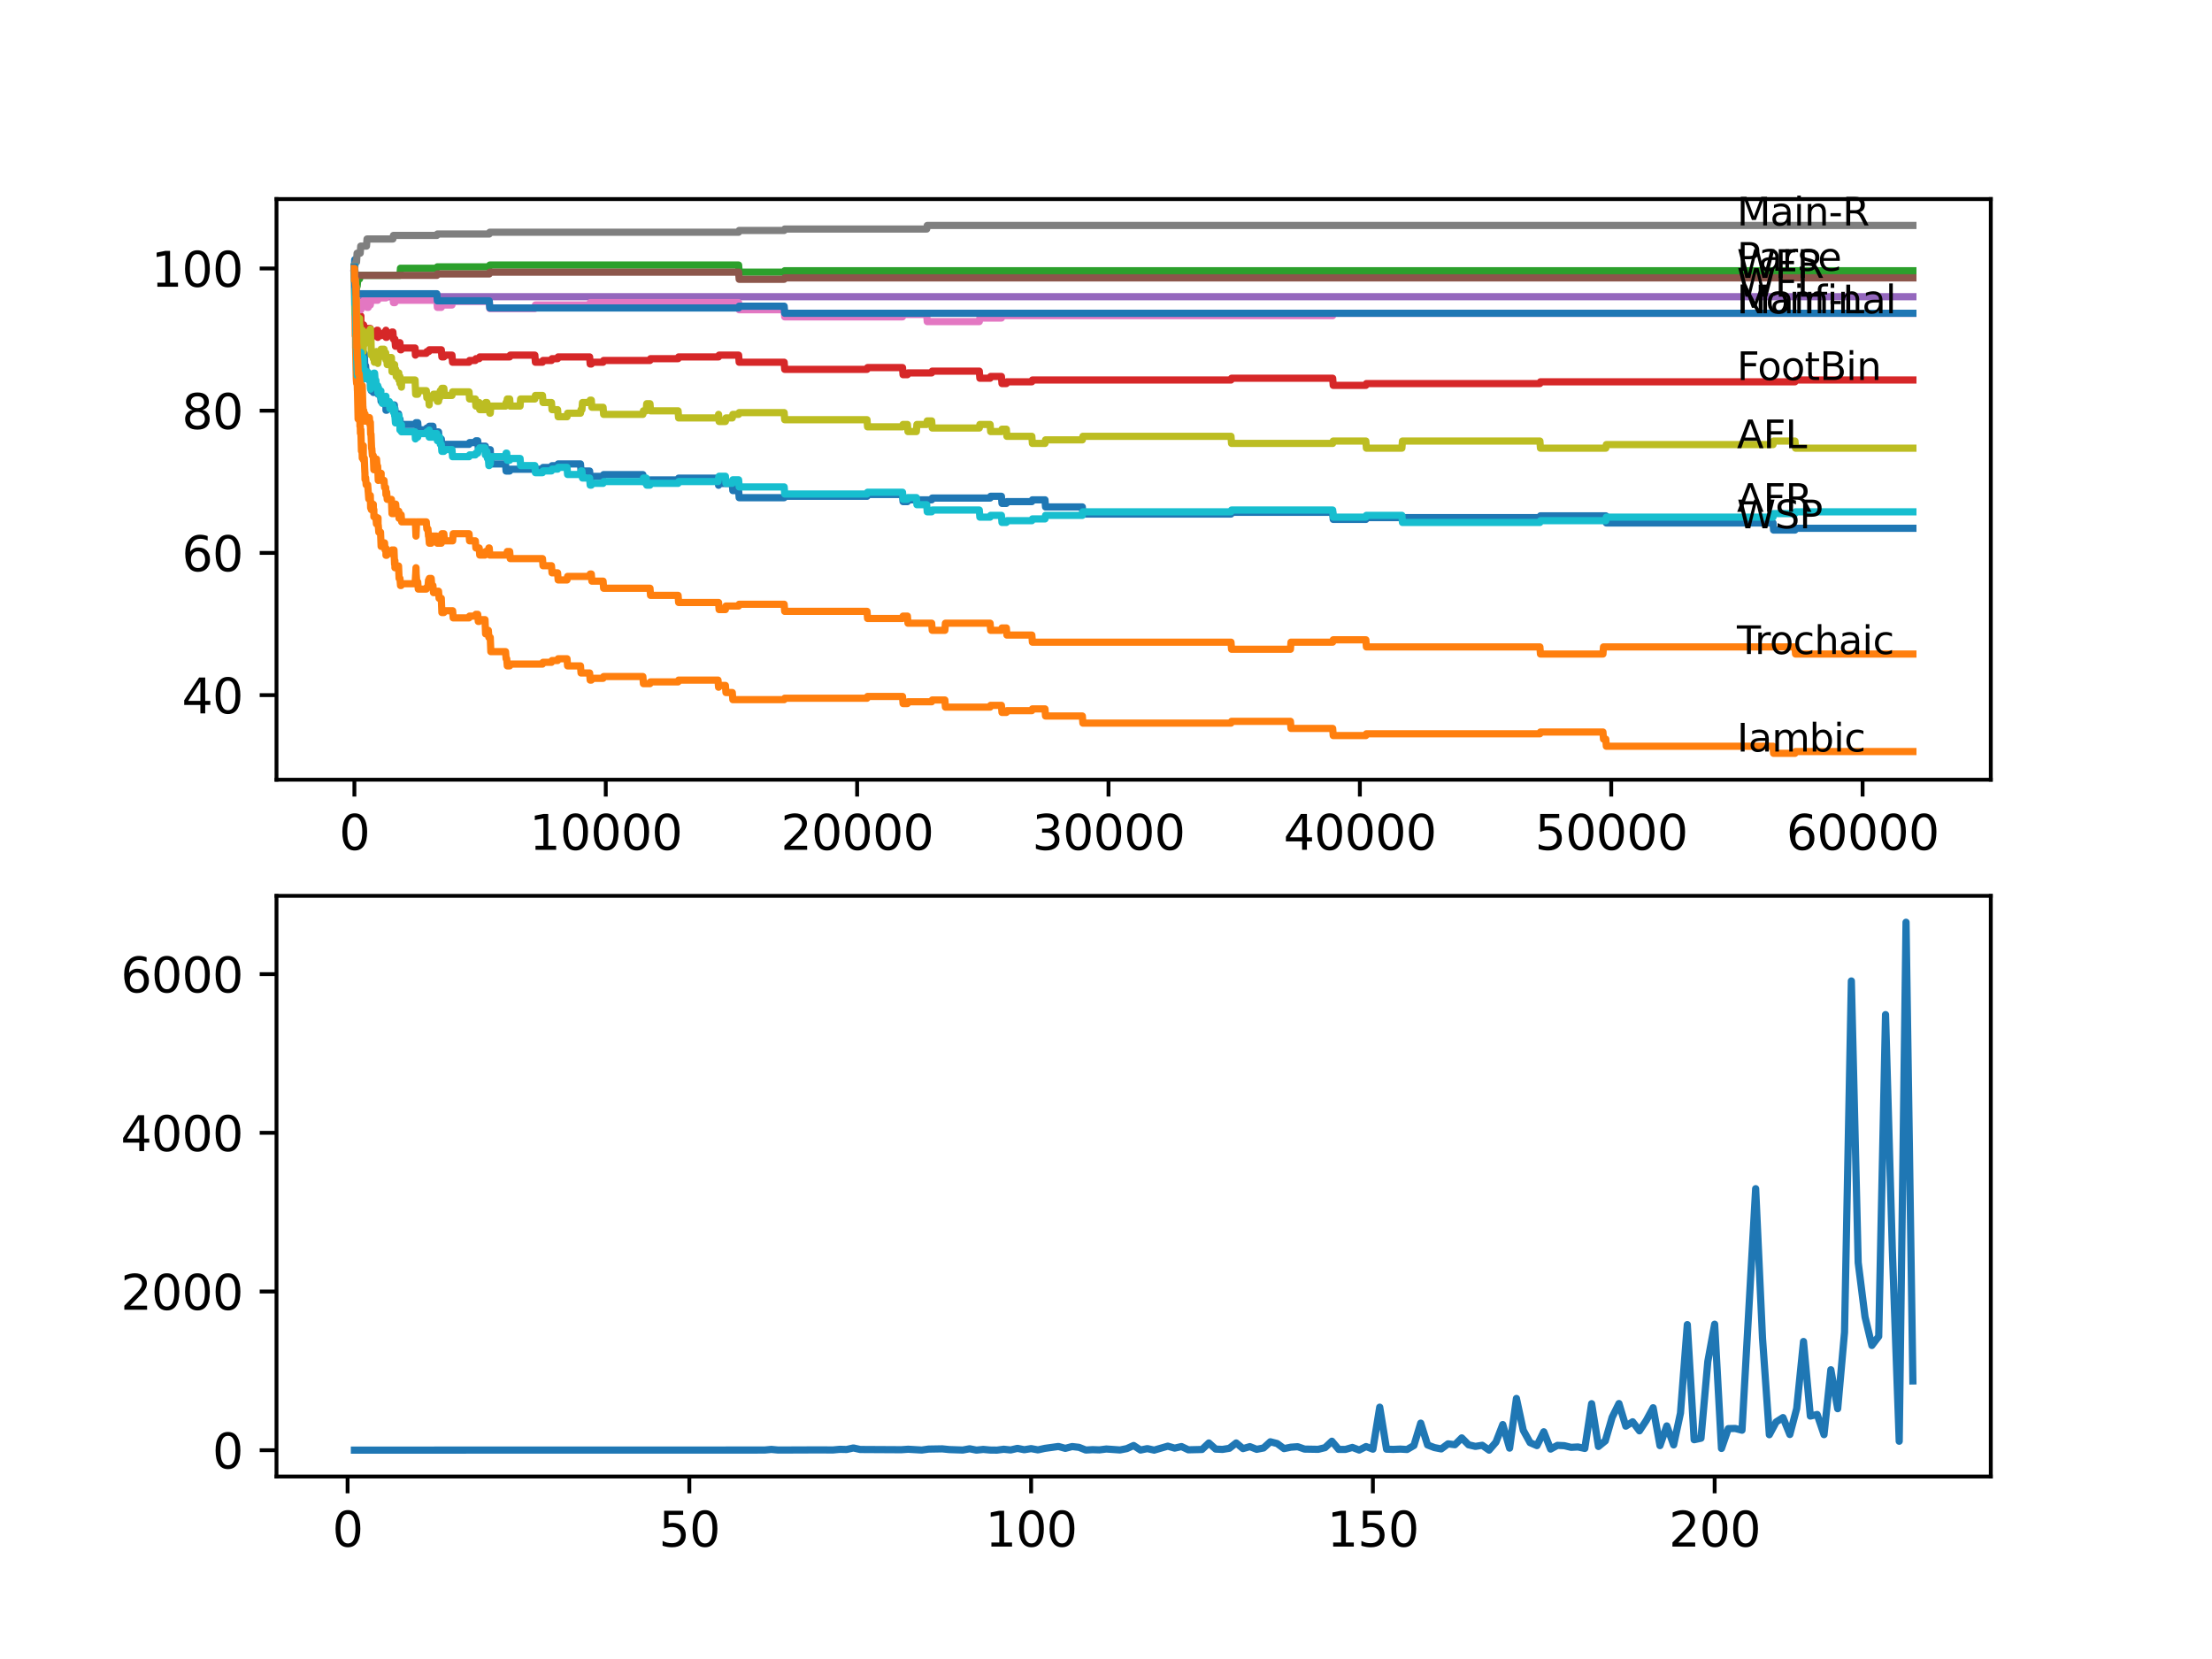 <?xml version="1.0" encoding="utf-8" standalone="no"?>
<!DOCTYPE svg PUBLIC "-//W3C//DTD SVG 1.1//EN"
  "http://www.w3.org/Graphics/SVG/1.1/DTD/svg11.dtd">
<svg xmlns:xlink="http://www.w3.org/1999/xlink" width="460.8pt" height="345.6pt" viewBox="0 0 460.8 345.6" xmlns="http://www.w3.org/2000/svg" version="1.1">
 <defs>
  <style type="text/css">*{stroke-linejoin: round; stroke-linecap: butt}</style>
 </defs>
 <g id="figure_1">
  <g id="patch_1">
   <path d="M 0 345.6 
L 460.8 345.6 
L 460.8 0 
L 0 0 
z
" style="fill: #ffffff"/>
  </g>
  <g id="axes_1">
   <g id="patch_2">
    <path d="M 57.6 162.432 
L 414.72 162.432 
L 414.72 41.472 
L 57.6 41.472 
z
" style="fill: #ffffff"/>
   </g>
   <g id="matplotlib.axis_1">
    <g id="xtick_1">
     <g id="line2d_1">
      <defs>
       <path id="m1ce6a1fd79" d="M 0 0 
L 0 3.5 
" style="stroke: #000000; stroke-width: 0.8"/>
      </defs>
      <g>
       <use xlink:href="#m1ce6a1fd79" x="73.827" y="162.432" style="stroke: #000000; stroke-width: 0.8"/>
      </g>
     </g>
     <g id="text_1">
      <!-- 0 -->
      <g transform="translate(70.646 177.03)scale(0.1 -0.1)">
       <defs>
        <path id="DejaVuSans-30" d="M 2034 4250 
Q 1547 4250 1301 3770 
Q 1056 3291 1056 2328 
Q 1056 1369 1301 889 
Q 1547 409 2034 409 
Q 2525 409 2770 889 
Q 3016 1369 3016 2328 
Q 3016 3291 2770 3770 
Q 2525 4250 2034 4250 
z
M 2034 4750 
Q 2819 4750 3233 4129 
Q 3647 3509 3647 2328 
Q 3647 1150 3233 529 
Q 2819 -91 2034 -91 
Q 1250 -91 836 529 
Q 422 1150 422 2328 
Q 422 3509 836 4129 
Q 1250 4750 2034 4750 
z
" transform="scale(0.016)"/>
       </defs>
       <use xlink:href="#DejaVuSans-30"/>
      </g>
     </g>
    </g>
    <g id="xtick_2">
     <g id="line2d_2">
      <g>
       <use xlink:href="#m1ce6a1fd79" x="126.192" y="162.432" style="stroke: #000000; stroke-width: 0.8"/>
      </g>
     </g>
     <g id="text_2">
      <!-- 10000 -->
      <g transform="translate(110.286 177.03)scale(0.1 -0.1)">
       <defs>
        <path id="DejaVuSans-31" d="M 794 531 
L 1825 531 
L 1825 4091 
L 703 3866 
L 703 4441 
L 1819 4666 
L 2450 4666 
L 2450 531 
L 3481 531 
L 3481 0 
L 794 0 
L 794 531 
z
" transform="scale(0.016)"/>
       </defs>
       <use xlink:href="#DejaVuSans-31"/>
       <use xlink:href="#DejaVuSans-30" x="63.623"/>
       <use xlink:href="#DejaVuSans-30" x="127.246"/>
       <use xlink:href="#DejaVuSans-30" x="190.869"/>
       <use xlink:href="#DejaVuSans-30" x="254.492"/>
      </g>
     </g>
    </g>
    <g id="xtick_3">
     <g id="line2d_3">
      <g>
       <use xlink:href="#m1ce6a1fd79" x="178.556" y="162.432" style="stroke: #000000; stroke-width: 0.8"/>
      </g>
     </g>
     <g id="text_3">
      <!-- 20000 -->
      <g transform="translate(162.65 177.03)scale(0.1 -0.1)">
       <defs>
        <path id="DejaVuSans-32" d="M 1228 531 
L 3431 531 
L 3431 0 
L 469 0 
L 469 531 
Q 828 903 1448 1529 
Q 2069 2156 2228 2338 
Q 2531 2678 2651 2914 
Q 2772 3150 2772 3378 
Q 2772 3750 2511 3984 
Q 2250 4219 1831 4219 
Q 1534 4219 1204 4116 
Q 875 4013 500 3803 
L 500 4441 
Q 881 4594 1212 4672 
Q 1544 4750 1819 4750 
Q 2544 4750 2975 4387 
Q 3406 4025 3406 3419 
Q 3406 3131 3298 2873 
Q 3191 2616 2906 2266 
Q 2828 2175 2409 1742 
Q 1991 1309 1228 531 
z
" transform="scale(0.016)"/>
       </defs>
       <use xlink:href="#DejaVuSans-32"/>
       <use xlink:href="#DejaVuSans-30" x="63.623"/>
       <use xlink:href="#DejaVuSans-30" x="127.246"/>
       <use xlink:href="#DejaVuSans-30" x="190.869"/>
       <use xlink:href="#DejaVuSans-30" x="254.492"/>
      </g>
     </g>
    </g>
    <g id="xtick_4">
     <g id="line2d_4">
      <g>
       <use xlink:href="#m1ce6a1fd79" x="230.921" y="162.432" style="stroke: #000000; stroke-width: 0.8"/>
      </g>
     </g>
     <g id="text_4">
      <!-- 30000 -->
      <g transform="translate(215.015 177.03)scale(0.1 -0.1)">
       <defs>
        <path id="DejaVuSans-33" d="M 2597 2516 
Q 3050 2419 3304 2112 
Q 3559 1806 3559 1356 
Q 3559 666 3084 287 
Q 2609 -91 1734 -91 
Q 1441 -91 1130 -33 
Q 819 25 488 141 
L 488 750 
Q 750 597 1062 519 
Q 1375 441 1716 441 
Q 2309 441 2620 675 
Q 2931 909 2931 1356 
Q 2931 1769 2642 2001 
Q 2353 2234 1838 2234 
L 1294 2234 
L 1294 2753 
L 1863 2753 
Q 2328 2753 2575 2939 
Q 2822 3125 2822 3475 
Q 2822 3834 2567 4026 
Q 2313 4219 1838 4219 
Q 1578 4219 1281 4162 
Q 984 4106 628 3988 
L 628 4550 
Q 988 4650 1302 4700 
Q 1616 4750 1894 4750 
Q 2613 4750 3031 4423 
Q 3450 4097 3450 3541 
Q 3450 3153 3228 2886 
Q 3006 2619 2597 2516 
z
" transform="scale(0.016)"/>
       </defs>
       <use xlink:href="#DejaVuSans-33"/>
       <use xlink:href="#DejaVuSans-30" x="63.623"/>
       <use xlink:href="#DejaVuSans-30" x="127.246"/>
       <use xlink:href="#DejaVuSans-30" x="190.869"/>
       <use xlink:href="#DejaVuSans-30" x="254.492"/>
      </g>
     </g>
    </g>
    <g id="xtick_5">
     <g id="line2d_5">
      <g>
       <use xlink:href="#m1ce6a1fd79" x="283.285" y="162.432" style="stroke: #000000; stroke-width: 0.8"/>
      </g>
     </g>
     <g id="text_5">
      <!-- 40000 -->
      <g transform="translate(267.379 177.03)scale(0.1 -0.1)">
       <defs>
        <path id="DejaVuSans-34" d="M 2419 4116 
L 825 1625 
L 2419 1625 
L 2419 4116 
z
M 2253 4666 
L 3047 4666 
L 3047 1625 
L 3713 1625 
L 3713 1100 
L 3047 1100 
L 3047 0 
L 2419 0 
L 2419 1100 
L 313 1100 
L 313 1709 
L 2253 4666 
z
" transform="scale(0.016)"/>
       </defs>
       <use xlink:href="#DejaVuSans-34"/>
       <use xlink:href="#DejaVuSans-30" x="63.623"/>
       <use xlink:href="#DejaVuSans-30" x="127.246"/>
       <use xlink:href="#DejaVuSans-30" x="190.869"/>
       <use xlink:href="#DejaVuSans-30" x="254.492"/>
      </g>
     </g>
    </g>
    <g id="xtick_6">
     <g id="line2d_6">
      <g>
       <use xlink:href="#m1ce6a1fd79" x="335.65" y="162.432" style="stroke: #000000; stroke-width: 0.8"/>
      </g>
     </g>
     <g id="text_6">
      <!-- 50000 -->
      <g transform="translate(319.744 177.03)scale(0.1 -0.1)">
       <defs>
        <path id="DejaVuSans-35" d="M 691 4666 
L 3169 4666 
L 3169 4134 
L 1269 4134 
L 1269 2991 
Q 1406 3038 1543 3061 
Q 1681 3084 1819 3084 
Q 2600 3084 3056 2656 
Q 3513 2228 3513 1497 
Q 3513 744 3044 326 
Q 2575 -91 1722 -91 
Q 1428 -91 1123 -41 
Q 819 9 494 109 
L 494 744 
Q 775 591 1075 516 
Q 1375 441 1709 441 
Q 2250 441 2565 725 
Q 2881 1009 2881 1497 
Q 2881 1984 2565 2268 
Q 2250 2553 1709 2553 
Q 1456 2553 1204 2497 
Q 953 2441 691 2322 
L 691 4666 
z
" transform="scale(0.016)"/>
       </defs>
       <use xlink:href="#DejaVuSans-35"/>
       <use xlink:href="#DejaVuSans-30" x="63.623"/>
       <use xlink:href="#DejaVuSans-30" x="127.246"/>
       <use xlink:href="#DejaVuSans-30" x="190.869"/>
       <use xlink:href="#DejaVuSans-30" x="254.492"/>
      </g>
     </g>
    </g>
    <g id="xtick_7">
     <g id="line2d_7">
      <g>
       <use xlink:href="#m1ce6a1fd79" x="388.014" y="162.432" style="stroke: #000000; stroke-width: 0.8"/>
      </g>
     </g>
     <g id="text_7">
      <!-- 60000 -->
      <g transform="translate(372.108 177.03)scale(0.1 -0.1)">
       <defs>
        <path id="DejaVuSans-36" d="M 2113 2584 
Q 1688 2584 1439 2293 
Q 1191 2003 1191 1497 
Q 1191 994 1439 701 
Q 1688 409 2113 409 
Q 2538 409 2786 701 
Q 3034 994 3034 1497 
Q 3034 2003 2786 2293 
Q 2538 2584 2113 2584 
z
M 3366 4563 
L 3366 3988 
Q 3128 4100 2886 4159 
Q 2644 4219 2406 4219 
Q 1781 4219 1451 3797 
Q 1122 3375 1075 2522 
Q 1259 2794 1537 2939 
Q 1816 3084 2150 3084 
Q 2853 3084 3261 2657 
Q 3669 2231 3669 1497 
Q 3669 778 3244 343 
Q 2819 -91 2113 -91 
Q 1303 -91 875 529 
Q 447 1150 447 2328 
Q 447 3434 972 4092 
Q 1497 4750 2381 4750 
Q 2619 4750 2861 4703 
Q 3103 4656 3366 4563 
z
" transform="scale(0.016)"/>
       </defs>
       <use xlink:href="#DejaVuSans-36"/>
       <use xlink:href="#DejaVuSans-30" x="63.623"/>
       <use xlink:href="#DejaVuSans-30" x="127.246"/>
       <use xlink:href="#DejaVuSans-30" x="190.869"/>
       <use xlink:href="#DejaVuSans-30" x="254.492"/>
      </g>
     </g>
    </g>
   </g>
   <g id="matplotlib.axis_2">
    <g id="ytick_1">
     <g id="line2d_8">
      <defs>
       <path id="m98b5bcfbc3" d="M 0 0 
L -3.5 0 
" style="stroke: #000000; stroke-width: 0.8"/>
      </defs>
      <g>
       <use xlink:href="#m98b5bcfbc3" x="57.6" y="144.812" style="stroke: #000000; stroke-width: 0.8"/>
      </g>
     </g>
     <g id="text_8">
      <!-- 40 -->
      <g transform="translate(37.875 148.611)scale(0.1 -0.1)">
       <use xlink:href="#DejaVuSans-34"/>
       <use xlink:href="#DejaVuSans-30" x="63.623"/>
      </g>
     </g>
    </g>
    <g id="ytick_2">
     <g id="line2d_9">
      <g>
       <use xlink:href="#m98b5bcfbc3" x="57.6" y="115.185" style="stroke: #000000; stroke-width: 0.8"/>
      </g>
     </g>
     <g id="text_9">
      <!-- 60 -->
      <g transform="translate(37.875 118.984)scale(0.1 -0.1)">
       <use xlink:href="#DejaVuSans-36"/>
       <use xlink:href="#DejaVuSans-30" x="63.623"/>
      </g>
     </g>
    </g>
    <g id="ytick_3">
     <g id="line2d_10">
      <g>
       <use xlink:href="#m98b5bcfbc3" x="57.6" y="85.559" style="stroke: #000000; stroke-width: 0.8"/>
      </g>
     </g>
     <g id="text_10">
      <!-- 80 -->
      <g transform="translate(37.875 89.358)scale(0.1 -0.1)">
       <defs>
        <path id="DejaVuSans-38" d="M 2034 2216 
Q 1584 2216 1326 1975 
Q 1069 1734 1069 1313 
Q 1069 891 1326 650 
Q 1584 409 2034 409 
Q 2484 409 2743 651 
Q 3003 894 3003 1313 
Q 3003 1734 2745 1975 
Q 2488 2216 2034 2216 
z
M 1403 2484 
Q 997 2584 770 2862 
Q 544 3141 544 3541 
Q 544 4100 942 4425 
Q 1341 4750 2034 4750 
Q 2731 4750 3128 4425 
Q 3525 4100 3525 3541 
Q 3525 3141 3298 2862 
Q 3072 2584 2669 2484 
Q 3125 2378 3379 2068 
Q 3634 1759 3634 1313 
Q 3634 634 3220 271 
Q 2806 -91 2034 -91 
Q 1263 -91 848 271 
Q 434 634 434 1313 
Q 434 1759 690 2068 
Q 947 2378 1403 2484 
z
M 1172 3481 
Q 1172 3119 1398 2916 
Q 1625 2713 2034 2713 
Q 2441 2713 2670 2916 
Q 2900 3119 2900 3481 
Q 2900 3844 2670 4047 
Q 2441 4250 2034 4250 
Q 1625 4250 1398 4047 
Q 1172 3844 1172 3481 
z
" transform="scale(0.016)"/>
       </defs>
       <use xlink:href="#DejaVuSans-38"/>
       <use xlink:href="#DejaVuSans-30" x="63.623"/>
      </g>
     </g>
    </g>
    <g id="ytick_4">
     <g id="line2d_11">
      <g>
       <use xlink:href="#m98b5bcfbc3" x="57.6" y="55.932" style="stroke: #000000; stroke-width: 0.8"/>
      </g>
     </g>
     <g id="text_11">
      <!-- 100 -->
      <g transform="translate(31.512 59.731)scale(0.1 -0.1)">
       <use xlink:href="#DejaVuSans-31"/>
       <use xlink:href="#DejaVuSans-30" x="63.623"/>
       <use xlink:href="#DejaVuSans-30" x="127.246"/>
      </g>
     </g>
    </g>
   </g>
   <g id="line2d_12">
    <path d="M 73.833 55.932 
L 73.89 54.105 
L 73.906 57.068 
L 73.932 56.327 
L 74 62.253 
L 74.058 61.388 
L 74.074 60.154 
L 74.115 64.104 
L 74.136 63.364 
L 74.236 66.326 
L 74.252 65.585 
L 74.267 65.585 
L 74.335 63.981 
L 74.351 66.943 
L 74.367 66.573 
L 74.419 66.573 
L 74.435 66.203 
L 74.472 69.165 
L 74.493 69.165 
L 74.498 69.165 
L 74.618 72.128 
L 74.623 72.128 
L 74.739 71.758 
L 74.817 71.758 
L 74.864 71.017 
L 74.87 72.498 
L 74.927 71.758 
L 74.974 71.758 
L 74.98 71.387 
L 74.985 72.869 
L 75.053 72.869 
L 75.084 74.35 
L 75.163 73.609 
L 75.178 73.609 
L 75.294 75.091 
L 75.425 75.091 
L 75.466 76.572 
L 75.524 74.72 
L 75.529 74.72 
L 75.613 74.72 
L 75.734 73.98 
L 75.765 73.98 
L 75.88 73.609 
L 75.885 73.609 
L 76.006 76.572 
L 76.043 76.572 
L 76.158 76.202 
L 76.163 76.202 
L 76.278 77.683 
L 76.713 77.683 
L 76.828 79.164 
L 76.954 79.164 
L 77.069 78.424 
L 77.142 78.424 
L 77.21 81.016 
L 77.257 80.646 
L 77.289 80.646 
L 77.346 79.905 
L 77.352 81.386 
L 77.388 81.386 
L 77.451 81.386 
L 77.566 80.646 
L 77.76 80.646 
L 77.771 80.275 
L 77.776 81.757 
L 77.854 81.757 
L 77.875 81.757 
L 77.99 81.386 
L 78.436 81.386 
L 78.551 81.016 
L 78.703 81.016 
L 78.75 80.646 
L 78.755 82.127 
L 78.797 82.127 
L 79.273 82.127 
L 79.389 83.608 
L 79.399 83.608 
L 79.514 83.238 
L 80.001 83.238 
L 80.106 82.868 
L 80.221 84.349 
L 80.342 84.349 
L 80.399 83.979 
L 80.404 85.46 
L 80.436 85.46 
L 80.546 85.46 
L 80.661 85.09 
L 81.541 85.09 
L 81.661 84.349 
L 82.148 84.349 
L 82.206 85.83 
L 82.258 85.09 
L 82.263 85.09 
L 82.379 86.571 
L 82.431 86.571 
L 82.546 86.201 
L 83.023 86.201 
L 83.075 87.682 
L 83.133 87.312 
L 83.321 87.312 
L 83.436 88.793 
L 83.562 88.793 
L 83.677 88.423 
L 86.536 88.423 
L 86.652 88.052 
L 87.018 88.052 
L 87.133 89.534 
L 88.804 89.534 
L 88.919 89.163 
L 89.322 89.163 
L 89.437 88.793 
L 90.186 88.793 
L 90.301 90.274 
L 90.998 90.274 
L 91.113 89.978 
L 91.354 89.978 
L 91.469 91.459 
L 91.935 91.459 
L 92.05 92.941 
L 92.464 92.941 
L 92.579 92.57 
L 97.706 92.57 
L 97.821 92.2 
L 99.02 92.2 
L 99.135 91.83 
L 99.518 91.83 
L 99.633 93.311 
L 99.821 93.311 
L 99.936 92.941 
L 101.109 92.941 
L 101.225 94.422 
L 101.429 94.422 
L 101.544 93.681 
L 102.13 93.681 
L 102.251 96.644 
L 105.314 96.644 
L 105.429 98.125 
L 106.173 98.125 
L 106.288 97.755 
L 113.007 97.755 
L 113.122 97.385 
L 114.881 97.385 
L 114.996 97.014 
L 116.159 97.014 
L 116.274 96.644 
L 120.924 96.644 
L 121.039 98.125 
L 122.83 98.125 
L 122.945 99.607 
L 123.181 99.607 
L 123.296 99.236 
L 125.632 99.236 
L 125.747 98.866 
L 133.921 98.866 
L 134.036 100.347 
L 135.403 100.347 
L 135.518 99.977 
L 141.257 99.977 
L 141.372 99.607 
L 149.573 99.607 
L 149.688 101.088 
L 149.803 100.718 
L 152.547 100.718 
L 152.662 102.199 
L 153.867 102.199 
L 153.982 103.68 
L 163.355 103.68 
L 163.47 103.384 
L 180.614 103.384 
L 180.73 103.014 
L 188.008 103.014 
L 188.123 104.495 
L 189.029 104.495 
L 189.145 104.125 
L 194.083 104.125 
L 194.198 103.754 
L 206.257 103.754 
L 206.372 103.384 
L 208.614 103.384 
L 208.729 104.865 
L 209.64 104.865 
L 209.755 104.495 
L 214.95 104.495 
L 215.065 104.125 
L 217.688 104.125 
L 217.804 105.606 
L 225.47 105.606 
L 225.585 107.087 
L 256.438 107.087 
L 256.553 106.717 
L 277.62 106.717 
L 277.735 108.198 
L 284.532 108.198 
L 284.647 107.828 
L 320.789 107.828 
L 320.904 107.458 
L 334.514 107.458 
L 334.629 108.939 
L 369.357 108.939 
L 369.472 110.42 
L 373.928 110.42 
L 374.044 110.05 
L 398.487 110.05 
L 398.487 110.05 
" clip-path="url(#pb9d3756b9f)" style="fill: none; stroke: #1f77b4; stroke-width: 1.5; stroke-linecap: square"/>
   </g>
   <g id="line2d_13">
    <path d="M 73.833 55.932 
L 73.864 55.932 
L 74 70.005 
L 74.016 69.264 
L 74.053 68.03 
L 74.079 72.474 
L 74.089 72.474 
L 74.22 78.893 
L 74.294 79.88 
L 74.335 77.658 
L 74.456 81.362 
L 74.466 81.362 
L 74.597 87.287 
L 74.623 87.287 
L 74.739 86.917 
L 74.817 86.917 
L 74.864 86.176 
L 74.87 87.657 
L 74.922 87.657 
L 74.974 87.657 
L 74.98 87.287 
L 74.985 88.768 
L 75.053 88.768 
L 75.084 90.25 
L 75.163 89.509 
L 75.168 89.509 
L 75.294 93.953 
L 75.425 93.953 
L 75.466 95.434 
L 75.524 93.583 
L 75.529 93.583 
L 75.613 93.583 
L 75.681 92.842 
L 75.692 95.805 
L 75.765 95.805 
L 75.88 95.434 
L 75.885 95.434 
L 76.006 98.397 
L 76.022 98.397 
L 76.043 99.878 
L 76.132 99.508 
L 76.163 99.508 
L 76.278 100.989 
L 76.592 100.989 
L 76.708 102.47 
L 76.713 102.47 
L 76.828 103.952 
L 76.954 103.952 
L 77.069 103.211 
L 77.142 103.211 
L 77.21 105.803 
L 77.257 105.433 
L 77.289 105.433 
L 77.346 104.692 
L 77.352 106.174 
L 77.388 106.174 
L 77.451 106.174 
L 77.566 105.433 
L 77.76 105.433 
L 77.771 105.063 
L 77.776 106.544 
L 77.854 106.544 
L 77.875 106.544 
L 77.881 106.174 
L 77.886 107.655 
L 77.97 107.655 
L 78.299 107.655 
L 78.415 109.136 
L 78.436 109.136 
L 78.551 108.766 
L 78.676 108.766 
L 78.75 107.902 
L 78.755 109.383 
L 78.776 109.383 
L 78.797 109.383 
L 78.912 110.865 
L 79.273 110.865 
L 79.394 113.827 
L 79.399 113.827 
L 79.514 113.457 
L 80.001 113.457 
L 80.106 113.087 
L 80.221 114.568 
L 80.342 114.568 
L 80.399 114.198 
L 80.404 115.679 
L 80.436 115.679 
L 80.546 115.679 
L 80.661 115.309 
L 81.541 115.309 
L 81.661 114.568 
L 82.075 114.568 
L 82.195 117.531 
L 82.206 117.531 
L 82.263 116.79 
L 82.269 118.271 
L 82.311 118.271 
L 82.431 118.271 
L 82.546 117.901 
L 83.023 117.901 
L 83.138 120.493 
L 83.321 120.493 
L 83.436 121.975 
L 83.562 121.975 
L 83.677 121.604 
L 86.468 121.604 
L 86.583 119.753 
L 86.589 119.753 
L 86.662 118.271 
L 86.699 119.753 
L 86.709 119.753 
L 86.824 121.234 
L 87.018 121.234 
L 87.133 122.715 
L 88.804 122.715 
L 88.919 122.345 
L 89.149 122.345 
L 89.265 120.864 
L 89.322 120.864 
L 89.437 120.493 
L 89.825 120.493 
L 89.94 121.975 
L 90.186 121.975 
L 90.301 123.456 
L 90.998 123.456 
L 91.113 123.16 
L 91.354 123.16 
L 91.469 124.641 
L 91.93 124.641 
L 92.05 127.604 
L 92.464 127.604 
L 92.579 127.233 
L 94.292 127.233 
L 94.407 128.715 
L 97.706 128.715 
L 97.821 128.344 
L 99.02 128.344 
L 99.135 127.974 
L 99.518 127.974 
L 99.633 129.455 
L 99.821 129.455 
L 99.936 129.085 
L 101.036 129.085 
L 101.157 132.048 
L 101.429 132.048 
L 101.544 131.307 
L 101.727 131.307 
L 101.842 132.788 
L 102.13 132.788 
L 102.251 135.751 
L 105.314 135.751 
L 105.429 137.232 
L 105.56 137.232 
L 105.676 138.714 
L 106.173 138.714 
L 106.288 138.343 
L 113.007 138.343 
L 113.122 137.973 
L 114.881 137.973 
L 114.996 137.603 
L 116.159 137.603 
L 116.274 137.232 
L 118.123 137.232 
L 118.238 138.714 
L 120.924 138.714 
L 121.039 140.195 
L 122.83 140.195 
L 122.945 141.676 
L 123.181 141.676 
L 123.296 141.306 
L 125.632 141.306 
L 125.747 140.936 
L 133.921 140.936 
L 134.036 142.417 
L 135.403 142.417 
L 135.518 142.047 
L 141.257 142.047 
L 141.372 141.676 
L 149.573 141.676 
L 149.688 143.158 
L 149.803 142.787 
L 151.112 142.787 
L 151.227 144.268 
L 152.547 144.268 
L 152.662 145.75 
L 163.355 145.75 
L 163.47 145.454 
L 180.614 145.454 
L 180.73 145.083 
L 188.008 145.083 
L 188.123 146.565 
L 189.029 146.565 
L 189.145 146.194 
L 194.083 146.194 
L 194.198 145.824 
L 196.832 145.824 
L 196.947 147.305 
L 206.257 147.305 
L 206.372 146.935 
L 208.614 146.935 
L 208.729 148.416 
L 209.64 148.416 
L 209.755 148.046 
L 214.95 148.046 
L 215.065 147.676 
L 217.688 147.676 
L 217.804 149.157 
L 225.47 149.157 
L 225.585 150.638 
L 256.438 150.638 
L 256.553 150.268 
L 268.822 150.268 
L 268.938 151.749 
L 277.62 151.749 
L 277.735 153.231 
L 284.532 153.231 
L 284.647 152.86 
L 320.789 152.86 
L 320.904 152.49 
L 333.922 152.49 
L 334.037 153.971 
L 334.514 153.971 
L 334.629 155.452 
L 369.357 155.452 
L 369.472 156.934 
L 373.928 156.934 
L 374.044 156.563 
L 398.487 156.563 
L 398.487 156.563 
" clip-path="url(#pb9d3756b9f)" style="fill: none; stroke: #ff7f0e; stroke-width: 1.5; stroke-linecap: square"/>
   </g>
   <g id="line2d_14">
    <path d="M 73.833 57.414 
L 73.917 58.722 
L 73.948 56.747 
L 74.058 59.339 
L 74.063 58.845 
L 74.136 58.845 
L 74.205 62.302 
L 74.252 60.08 
L 74.267 60.08 
L 74.383 59.586 
L 74.409 59.586 
L 74.524 58.105 
L 74.906 58.105 
L 75.021 57.364 
L 83.311 57.364 
L 83.426 55.883 
L 90.998 55.883 
L 91.113 55.587 
L 101.916 55.587 
L 102.031 55.216 
L 153.867 55.216 
L 153.982 56.698 
L 163.355 56.698 
L 163.47 56.401 
L 398.487 56.401 
L 398.487 56.401 
" clip-path="url(#pb9d3756b9f)" style="fill: none; stroke: #2ca02c; stroke-width: 1.5; stroke-linecap: square"/>
   </g>
   <g id="line2d_15">
    <path d="M 73.833 55.636 
L 73.838 55.636 
L 73.848 55.266 
L 73.869 57.734 
L 73.917 57.438 
L 73.953 61.882 
L 74.037 61.512 
L 74.157 61.512 
L 74.163 60.771 
L 74.231 64.721 
L 74.241 64.721 
L 74.283 64.721 
L 74.288 64.351 
L 74.351 67.314 
L 74.362 66.943 
L 74.409 66.943 
L 74.419 68.425 
L 74.519 68.054 
L 74.623 68.054 
L 74.749 66.943 
L 74.974 66.943 
L 75.095 66.203 
L 75.147 66.203 
L 75.178 65.832 
L 75.184 67.314 
L 75.241 67.314 
L 75.336 67.314 
L 75.451 68.795 
L 75.508 68.795 
L 75.634 67.684 
L 75.749 67.684 
L 75.765 69.165 
L 75.859 68.795 
L 76.043 68.795 
L 76.158 68.425 
L 77.142 68.425 
L 77.21 71.017 
L 77.257 70.647 
L 77.289 70.647 
L 77.409 69.906 
L 77.76 69.906 
L 77.881 69.165 
L 78.436 69.165 
L 78.551 68.795 
L 78.676 68.795 
L 78.703 70.276 
L 78.786 69.906 
L 79.399 69.906 
L 79.514 69.536 
L 80.001 69.536 
L 80.116 69.165 
L 80.342 69.165 
L 80.399 68.795 
L 80.404 70.276 
L 80.436 70.276 
L 80.546 70.276 
L 80.661 69.906 
L 81.541 69.906 
L 81.661 69.165 
L 81.844 69.165 
L 81.96 70.647 
L 82.263 70.647 
L 82.379 72.128 
L 82.431 72.128 
L 82.546 71.758 
L 83.075 71.758 
L 83.19 71.387 
L 83.311 71.387 
L 83.426 72.869 
L 83.562 72.869 
L 83.677 72.498 
L 86.468 72.498 
L 86.536 73.98 
L 86.578 73.609 
L 88.804 73.609 
L 88.919 73.239 
L 89.322 73.239 
L 89.437 72.869 
L 91.935 72.869 
L 92.05 74.35 
L 92.464 74.35 
L 92.579 73.98 
L 94.155 73.98 
L 94.271 75.461 
L 97.706 75.461 
L 97.821 75.091 
L 99.02 75.091 
L 99.135 74.72 
L 99.821 74.72 
L 99.936 74.35 
L 106.173 74.35 
L 106.288 73.98 
L 111.42 73.98 
L 111.535 75.461 
L 113.007 75.461 
L 113.122 75.091 
L 114.881 75.091 
L 114.996 74.72 
L 116.159 74.72 
L 116.274 74.35 
L 122.83 74.35 
L 122.945 75.831 
L 123.181 75.831 
L 123.296 75.461 
L 125.632 75.461 
L 125.747 75.091 
L 135.403 75.091 
L 135.518 74.72 
L 141.257 74.72 
L 141.372 74.35 
L 149.688 74.35 
L 149.803 73.98 
L 153.867 73.98 
L 153.982 75.461 
L 163.355 75.461 
L 163.47 76.942 
L 180.614 76.942 
L 180.73 76.572 
L 188.008 76.572 
L 188.123 78.053 
L 189.029 78.053 
L 189.145 77.683 
L 194.083 77.683 
L 194.198 77.313 
L 204.006 77.313 
L 204.121 78.794 
L 206.257 78.794 
L 206.372 78.424 
L 208.614 78.424 
L 208.729 79.905 
L 209.64 79.905 
L 209.755 79.535 
L 214.95 79.535 
L 215.065 79.164 
L 256.438 79.164 
L 256.553 78.794 
L 277.62 78.794 
L 277.735 80.275 
L 284.532 80.275 
L 284.647 79.905 
L 320.789 79.905 
L 320.904 79.535 
L 373.928 79.535 
L 374.044 79.164 
L 398.487 79.164 
L 398.487 79.164 
" clip-path="url(#pb9d3756b9f)" style="fill: none; stroke: #d62728; stroke-width: 1.5; stroke-linecap: square"/>
   </g>
   <g id="line2d_16">
    <path d="M 73.833 55.932 
L 73.911 55.636 
L 73.917 57.117 
L 73.922 57.117 
L 74.016 57.117 
L 74.058 60.08 
L 74.131 59.586 
L 74.157 59.586 
L 74.205 62.549 
L 74.273 61.808 
L 398.487 61.808 
L 398.487 61.808 
" clip-path="url(#pb9d3756b9f)" style="fill: none; stroke: #9467bd; stroke-width: 1.5; stroke-linecap: square"/>
   </g>
   <g id="line2d_17">
    <path d="M 73.833 57.414 
L 73.838 57.117 
L 73.843 58.599 
L 73.937 57.734 
L 74.021 57.734 
L 74.136 57.364 
L 90.998 57.364 
L 91.113 57.068 
L 101.916 57.068 
L 102.031 56.698 
L 153.867 56.698 
L 153.982 58.179 
L 163.355 58.179 
L 163.47 57.883 
L 398.487 57.883 
L 398.487 57.883 
" clip-path="url(#pb9d3756b9f)" style="fill: none; stroke: #8c564b; stroke-width: 1.5; stroke-linecap: square"/>
   </g>
   <g id="line2d_18">
    <path d="M 73.833 57.414 
L 73.927 64.647 
L 73.958 62.549 
L 73.974 62.549 
L 74.021 61.314 
L 74.053 63.536 
L 74.068 63.536 
L 74.079 65.018 
L 74.173 62.302 
L 74.199 62.302 
L 74.273 61.067 
L 74.288 64.03 
L 74.294 63.536 
L 74.346 63.536 
L 74.461 63.043 
L 75.037 63.043 
L 75.152 64.524 
L 75.178 64.524 
L 75.294 64.03 
L 75.336 64.03 
L 75.451 63.289 
L 75.749 63.289 
L 75.864 62.549 
L 76.346 62.549 
L 76.461 64.03 
L 76.713 64.03 
L 76.828 63.536 
L 77.142 63.536 
L 77.263 62.549 
L 78.676 62.549 
L 78.792 62.055 
L 80.399 62.055 
L 80.514 61.561 
L 81.844 61.561 
L 81.96 63.043 
L 82.263 63.043 
L 82.379 62.549 
L 90.998 62.549 
L 91.113 64.03 
L 91.935 64.03 
L 92.05 63.536 
L 94.155 63.536 
L 94.271 62.796 
L 101.916 62.796 
L 102.031 64.277 
L 111.42 64.277 
L 111.535 63.536 
L 122.83 63.536 
L 122.945 63.043 
L 153.867 63.043 
L 153.982 64.524 
L 163.355 64.524 
L 163.47 66.005 
L 188.008 66.005 
L 188.123 65.511 
L 193.046 65.511 
L 193.161 66.993 
L 204.006 66.993 
L 204.121 66.252 
L 208.614 66.252 
L 208.729 65.758 
L 277.62 65.758 
L 277.735 65.265 
L 398.487 65.265 
L 398.487 65.265 
" clip-path="url(#pb9d3756b9f)" style="fill: none; stroke: #e377c2; stroke-width: 1.5; stroke-linecap: square"/>
   </g>
   <g id="line2d_19">
    <path d="M 73.833 55.636 
L 73.843 56.821 
L 73.953 54.969 
L 74.021 54.969 
L 74.136 54.599 
L 74.273 54.599 
L 74.388 52.747 
L 75.037 52.747 
L 75.152 51.266 
L 76.346 51.266 
L 76.461 49.785 
L 81.844 49.785 
L 81.96 49.044 
L 90.998 49.044 
L 91.113 48.748 
L 101.916 48.748 
L 102.031 48.377 
L 153.867 48.377 
L 153.982 48.007 
L 163.355 48.007 
L 163.47 47.711 
L 193.046 47.711 
L 193.161 46.97 
L 398.487 46.97 
L 398.487 46.97 
" clip-path="url(#pb9d3756b9f)" style="fill: none; stroke: #7f7f7f; stroke-width: 1.5; stroke-linecap: square"/>
   </g>
   <g id="line2d_20">
    <path d="M 73.833 55.636 
L 73.927 65.339 
L 73.964 62.499 
L 73.974 62.499 
L 74.016 60.524 
L 74.026 63.487 
L 74.068 63.487 
L 74.074 64.968 
L 74.142 59.784 
L 74.173 62.253 
L 74.184 62.253 
L 74.283 67.684 
L 74.309 66.82 
L 74.335 66.82 
L 74.356 65.585 
L 74.414 68.548 
L 74.419 68.548 
L 74.435 70.029 
L 74.503 67.807 
L 74.524 67.807 
L 74.623 66.326 
L 74.634 67.807 
L 74.671 67.807 
L 74.786 67.067 
L 74.864 67.067 
L 74.906 66.326 
L 74.911 67.807 
L 74.969 67.807 
L 74.974 67.807 
L 75.089 69.289 
L 75.147 69.289 
L 75.178 70.77 
L 75.257 70.276 
L 75.336 70.276 
L 75.456 68.795 
L 75.508 68.795 
L 75.634 73.239 
L 75.671 73.239 
L 75.765 70.276 
L 75.786 71.758 
L 75.885 71.758 
L 76.006 70.276 
L 76.022 70.276 
L 76.043 69.536 
L 76.048 71.017 
L 76.126 71.017 
L 76.163 71.017 
L 76.278 70.276 
L 76.592 70.276 
L 76.708 69.536 
L 76.713 69.536 
L 76.828 69.042 
L 77.142 69.042 
L 77.153 68.548 
L 77.215 71.017 
L 77.231 71.017 
L 77.289 71.017 
L 77.346 73.98 
L 77.404 73.239 
L 77.76 73.239 
L 77.771 74.72 
L 77.87 73.98 
L 77.875 73.98 
L 77.99 75.461 
L 78.032 75.461 
L 78.148 73.98 
L 78.299 73.98 
L 78.415 73.239 
L 78.436 73.239 
L 78.551 74.72 
L 78.676 74.72 
L 78.703 74.227 
L 78.708 75.708 
L 78.781 74.967 
L 78.797 74.967 
L 78.912 74.227 
L 79.273 74.227 
L 79.394 72.745 
L 79.399 72.745 
L 79.514 74.227 
L 79.525 74.227 
L 79.64 72.745 
L 80.001 72.745 
L 80.106 74.227 
L 80.111 73.486 
L 80.342 73.486 
L 80.399 74.967 
L 80.452 74.473 
L 80.546 74.473 
L 80.661 75.955 
L 81.101 75.955 
L 81.216 74.473 
L 81.541 74.473 
L 81.661 77.436 
L 81.844 77.436 
L 81.96 76.695 
L 82.148 76.695 
L 82.206 75.955 
L 82.211 77.436 
L 82.253 77.436 
L 82.263 77.436 
L 82.379 76.942 
L 82.431 76.942 
L 82.546 78.424 
L 83.023 78.424 
L 83.075 77.683 
L 83.08 79.164 
L 83.133 78.424 
L 83.311 78.424 
L 83.321 79.905 
L 83.421 79.164 
L 83.562 79.164 
L 83.63 80.646 
L 83.672 79.164 
L 86.468 79.164 
L 86.589 82.127 
L 87.018 82.127 
L 87.133 81.386 
L 88.804 81.386 
L 88.919 82.868 
L 89.322 82.868 
L 89.406 84.349 
L 89.432 82.868 
L 90.186 82.868 
L 90.301 82.127 
L 90.998 82.127 
L 91.113 83.608 
L 91.354 83.608 
L 91.469 82.868 
L 91.605 82.868 
L 91.72 81.386 
L 91.935 81.386 
L 92.05 80.893 
L 92.464 80.893 
L 92.579 82.374 
L 94.155 82.374 
L 94.271 81.633 
L 97.706 81.633 
L 97.821 83.114 
L 99.02 83.114 
L 99.135 84.596 
L 99.518 84.596 
L 99.633 83.855 
L 99.821 83.855 
L 99.936 85.336 
L 101.036 85.336 
L 101.157 83.855 
L 101.429 83.855 
L 101.544 85.336 
L 101.727 85.336 
L 101.842 84.596 
L 101.916 84.596 
L 102.031 86.077 
L 102.13 86.077 
L 102.251 84.596 
L 105.314 84.596 
L 105.429 83.855 
L 105.56 83.855 
L 105.676 83.114 
L 106.173 83.114 
L 106.288 84.596 
L 108.341 84.596 
L 108.456 83.114 
L 111.42 83.114 
L 111.535 82.374 
L 113.007 82.374 
L 113.122 83.855 
L 114.881 83.855 
L 114.996 85.336 
L 116.159 85.336 
L 116.274 86.818 
L 118.123 86.818 
L 118.238 86.077 
L 120.924 86.077 
L 121.039 85.336 
L 121.228 85.336 
L 121.343 83.855 
L 122.83 83.855 
L 122.945 83.361 
L 123.181 83.361 
L 123.296 84.843 
L 125.632 84.843 
L 125.747 86.324 
L 133.921 86.324 
L 134.036 85.583 
L 134.612 85.583 
L 134.727 84.102 
L 135.403 84.102 
L 135.518 85.583 
L 141.257 85.583 
L 141.372 87.065 
L 149.573 87.065 
L 149.688 86.324 
L 149.803 87.805 
L 151.112 87.805 
L 151.227 87.065 
L 152.547 87.065 
L 152.662 86.324 
L 153.867 86.324 
L 153.982 85.954 
L 163.355 85.954 
L 163.47 87.435 
L 180.614 87.435 
L 180.73 88.916 
L 188.008 88.916 
L 188.123 88.423 
L 189.029 88.423 
L 189.145 89.904 
L 190.894 89.904 
L 191.009 88.423 
L 193.046 88.423 
L 193.161 87.682 
L 194.083 87.682 
L 194.198 89.163 
L 204.006 89.163 
L 204.121 88.423 
L 206.257 88.423 
L 206.372 89.904 
L 208.614 89.904 
L 208.729 89.41 
L 209.64 89.41 
L 209.755 90.891 
L 214.95 90.891 
L 215.065 92.373 
L 217.688 92.373 
L 217.804 91.632 
L 225.47 91.632 
L 225.585 90.891 
L 256.438 90.891 
L 256.553 92.373 
L 277.62 92.373 
L 277.735 91.879 
L 284.532 91.879 
L 284.647 93.36 
L 292.041 93.36 
L 292.156 91.879 
L 320.789 91.879 
L 320.904 93.36 
L 334.514 93.36 
L 334.629 92.62 
L 369.357 92.62 
L 369.472 91.879 
L 373.928 91.879 
L 374.044 93.36 
L 398.487 93.36 
L 398.487 93.36 
" clip-path="url(#pb9d3756b9f)" style="fill: none; stroke: #bcbd22; stroke-width: 1.5; stroke-linecap: square"/>
   </g>
   <g id="line2d_21">
    <path d="M 73.833 55.636 
L 73.932 63.413 
L 73.964 61.314 
L 73.974 61.314 
L 73.995 60.08 
L 74.037 64.524 
L 74.042 64.524 
L 74.168 69.709 
L 74.205 68.227 
L 74.231 72.671 
L 74.252 71.93 
L 74.267 71.93 
L 74.356 77.115 
L 74.393 76.745 
L 74.409 76.745 
L 74.419 78.226 
L 74.503 75.634 
L 74.513 75.634 
L 74.524 75.634 
L 74.644 73.782 
L 74.671 73.782 
L 74.786 75.263 
L 74.864 75.263 
L 74.906 74.523 
L 74.911 76.004 
L 74.969 76.004 
L 74.974 76.004 
L 75.116 73.782 
L 75.147 73.782 
L 75.178 73.412 
L 75.184 74.893 
L 75.241 74.893 
L 75.336 74.893 
L 75.425 76.374 
L 75.446 75.634 
L 75.508 75.634 
L 75.634 74.523 
L 75.671 74.523 
L 75.765 78.967 
L 75.791 78.596 
L 75.885 78.596 
L 76.006 77.115 
L 76.022 77.115 
L 76.043 78.596 
L 76.132 78.226 
L 76.163 78.226 
L 76.278 77.485 
L 76.592 77.485 
L 76.708 78.967 
L 76.713 78.967 
L 76.828 78.473 
L 77.142 78.473 
L 77.21 81.065 
L 77.257 80.695 
L 77.289 80.695 
L 77.42 79.214 
L 77.76 79.214 
L 77.891 77.732 
L 78.032 77.732 
L 78.148 79.214 
L 78.299 79.214 
L 78.415 80.695 
L 78.436 80.695 
L 78.551 80.325 
L 78.676 80.325 
L 78.703 81.806 
L 78.786 80.695 
L 78.797 80.695 
L 78.912 82.176 
L 79.273 82.176 
L 79.347 81.436 
L 79.352 82.917 
L 79.378 82.917 
L 79.399 82.917 
L 79.514 82.547 
L 79.525 82.547 
L 79.64 84.028 
L 80.001 84.028 
L 80.127 82.917 
L 80.342 82.917 
L 80.399 82.547 
L 80.404 84.028 
L 80.436 84.028 
L 80.546 84.028 
L 80.661 83.658 
L 81.101 83.658 
L 81.216 85.139 
L 81.541 85.139 
L 81.661 84.398 
L 81.844 84.398 
L 81.96 85.88 
L 82.148 85.88 
L 82.206 85.139 
L 82.211 86.62 
L 82.253 86.62 
L 82.263 86.62 
L 82.379 88.102 
L 82.431 88.102 
L 82.546 87.731 
L 83.023 87.731 
L 83.127 86.62 
L 83.243 88.102 
L 83.311 88.102 
L 83.321 89.583 
L 83.421 88.842 
L 83.562 88.842 
L 83.63 88.472 
L 83.635 89.953 
L 83.656 89.953 
L 86.468 89.953 
L 86.536 91.435 
L 86.578 91.064 
L 87.018 91.064 
L 87.133 90.324 
L 88.804 90.324 
L 88.919 89.953 
L 89.322 89.953 
L 89.406 89.583 
L 89.411 91.064 
L 89.416 91.064 
L 90.186 91.064 
L 90.301 90.324 
L 90.998 90.324 
L 91.113 91.805 
L 91.354 91.805 
L 91.469 91.064 
L 91.605 91.064 
L 91.72 92.546 
L 91.935 92.546 
L 92.05 94.027 
L 92.464 94.027 
L 92.579 93.657 
L 94.155 93.657 
L 94.271 95.138 
L 97.706 95.138 
L 97.821 94.768 
L 99.02 94.768 
L 99.135 94.397 
L 99.518 94.397 
L 99.633 93.657 
L 99.821 93.657 
L 99.936 93.286 
L 101.036 93.286 
L 101.109 94.768 
L 101.146 94.027 
L 101.429 94.027 
L 101.544 95.508 
L 101.727 95.508 
L 101.842 96.99 
L 101.916 96.99 
L 102.031 96.619 
L 102.13 96.619 
L 102.251 95.138 
L 105.314 95.138 
L 105.429 94.397 
L 105.56 94.397 
L 105.676 95.879 
L 106.173 95.879 
L 106.288 95.508 
L 108.341 95.508 
L 108.456 96.99 
L 111.42 96.99 
L 111.535 98.471 
L 113.007 98.471 
L 113.122 98.101 
L 114.881 98.101 
L 114.996 97.73 
L 116.159 97.73 
L 116.274 97.36 
L 118.123 97.36 
L 118.238 98.841 
L 120.924 98.841 
L 121.039 98.101 
L 121.228 98.101 
L 121.343 99.582 
L 122.83 99.582 
L 122.945 101.063 
L 123.181 101.063 
L 123.296 100.693 
L 125.632 100.693 
L 125.747 100.323 
L 133.921 100.323 
L 134.036 99.582 
L 134.612 99.582 
L 134.727 101.063 
L 135.403 101.063 
L 135.518 100.693 
L 141.257 100.693 
L 141.372 100.323 
L 149.573 100.323 
L 149.688 99.582 
L 149.803 99.212 
L 151.112 99.212 
L 151.227 100.693 
L 152.547 100.693 
L 152.662 99.952 
L 153.867 99.952 
L 153.982 101.434 
L 163.355 101.434 
L 163.47 102.915 
L 180.614 102.915 
L 180.73 102.545 
L 188.008 102.545 
L 188.123 104.026 
L 189.029 104.026 
L 189.145 103.656 
L 190.894 103.656 
L 191.009 105.137 
L 193.046 105.137 
L 193.161 106.618 
L 194.083 106.618 
L 194.198 106.248 
L 204.006 106.248 
L 204.121 107.729 
L 206.257 107.729 
L 206.372 107.359 
L 208.614 107.359 
L 208.729 108.84 
L 209.64 108.84 
L 209.755 108.47 
L 214.95 108.47 
L 215.065 108.099 
L 217.688 108.099 
L 217.804 107.359 
L 225.47 107.359 
L 225.585 106.618 
L 256.438 106.618 
L 256.553 106.248 
L 277.62 106.248 
L 277.735 107.729 
L 284.532 107.729 
L 284.647 107.359 
L 292.041 107.359 
L 292.156 108.84 
L 320.789 108.84 
L 320.904 108.47 
L 334.514 108.47 
L 334.629 107.729 
L 369.357 107.729 
L 369.472 106.989 
L 373.928 106.989 
L 374.044 106.618 
L 398.487 106.618 
L 398.487 106.618 
" clip-path="url(#pb9d3756b9f)" style="fill: none; stroke: #17becf; stroke-width: 1.5; stroke-linecap: square"/>
   </g>
   <g id="line2d_22">
    <path d="M 73.833 55.636 
L 73.953 59.71 
L 74.021 59.71 
L 74.136 61.191 
L 90.998 61.191 
L 91.113 62.672 
L 101.916 62.672 
L 102.031 64.154 
L 153.867 64.154 
L 153.982 63.783 
L 163.355 63.783 
L 163.47 65.265 
L 398.487 65.265 
L 398.487 65.265 
" clip-path="url(#pb9d3756b9f)" style="fill: none; stroke: #1f77b4; stroke-width: 1.5; stroke-linecap: square"/>
   </g>
   <g id="line2d_23">
    <path d="M 73.833 55.932 
L 73.859 55.932 
L 73.88 58.401 
L 73.974 58.105 
L 74 58.105 
L 74.115 59.586 
L 74.131 59.586 
L 74.273 68.474 
L 74.288 68.474 
L 74.294 67.98 
L 74.314 72.424 
L 74.356 71.93 
L 74.477 74.893 
L 74.519 74.893 
L 74.639 77.856 
L 74.817 77.856 
L 74.932 79.337 
L 74.974 79.337 
L 75.095 82.3 
L 75.147 82.3 
L 75.168 83.781 
L 75.184 81.806 
L 75.252 81.806 
L 75.367 80.325 
L 75.466 80.325 
L 75.592 84.769 
L 75.613 84.769 
L 75.681 87.731 
L 75.723 85.509 
L 75.765 85.509 
L 75.88 86.991 
L 76.022 86.991 
L 76.043 86.25 
L 76.048 87.731 
L 76.126 87.731 
L 76.592 87.731 
L 76.708 86.991 
L 76.954 86.991 
L 77.069 88.472 
L 77.142 88.472 
L 77.153 87.978 
L 77.215 90.447 
L 77.231 90.447 
L 77.289 90.447 
L 77.409 93.41 
L 77.451 93.41 
L 77.566 94.891 
L 77.76 94.891 
L 77.881 97.854 
L 77.996 96.372 
L 78.299 96.372 
L 78.415 95.632 
L 78.436 95.632 
L 78.551 97.113 
L 78.676 97.113 
L 78.797 100.076 
L 78.912 99.335 
L 79.347 99.335 
L 79.399 98.594 
L 79.404 100.076 
L 79.451 100.076 
L 80.001 100.076 
L 80.116 101.557 
L 80.342 101.557 
L 80.399 103.038 
L 80.452 102.545 
L 80.546 102.545 
L 80.661 104.026 
L 81.541 104.026 
L 81.661 106.989 
L 82.075 106.989 
L 82.19 105.507 
L 82.263 105.507 
L 82.379 105.013 
L 82.431 105.013 
L 82.546 106.495 
L 83.075 106.495 
L 83.127 107.976 
L 83.185 107.235 
L 83.562 107.235 
L 83.677 108.717 
L 86.536 108.717 
L 86.657 111.679 
L 86.662 111.679 
L 86.782 108.717 
L 88.804 108.717 
L 88.919 110.198 
L 89.149 110.198 
L 89.265 111.679 
L 89.322 111.679 
L 89.437 113.161 
L 89.825 113.161 
L 89.94 111.679 
L 90.998 111.679 
L 91.113 113.161 
L 91.93 113.161 
L 92.045 111.186 
L 92.464 111.186 
L 92.579 112.667 
L 94.292 112.667 
L 94.407 111.186 
L 97.706 111.186 
L 97.821 112.667 
L 99.02 112.667 
L 99.135 114.148 
L 99.821 114.148 
L 99.936 115.63 
L 101.036 115.63 
L 101.151 114.889 
L 101.727 114.889 
L 101.842 114.148 
L 101.916 114.148 
L 102.031 115.63 
L 105.56 115.63 
L 105.676 114.889 
L 106.173 114.889 
L 106.288 116.37 
L 113.007 116.37 
L 113.122 117.852 
L 114.881 117.852 
L 114.996 119.333 
L 116.159 119.333 
L 116.274 120.814 
L 118.123 120.814 
L 118.238 120.074 
L 122.83 120.074 
L 122.945 119.58 
L 123.181 119.58 
L 123.296 121.061 
L 125.632 121.061 
L 125.747 122.542 
L 135.403 122.542 
L 135.518 124.024 
L 141.257 124.024 
L 141.372 125.505 
L 149.688 125.505 
L 149.803 126.986 
L 151.112 126.986 
L 151.227 126.246 
L 153.867 126.246 
L 153.982 125.875 
L 163.355 125.875 
L 163.47 127.357 
L 180.614 127.357 
L 180.73 128.838 
L 188.008 128.838 
L 188.123 128.344 
L 189.029 128.344 
L 189.145 129.826 
L 194.083 129.826 
L 194.198 131.307 
L 196.832 131.307 
L 196.947 129.826 
L 206.257 129.826 
L 206.372 131.307 
L 208.614 131.307 
L 208.729 130.813 
L 209.64 130.813 
L 209.755 132.294 
L 214.95 132.294 
L 215.065 133.776 
L 256.438 133.776 
L 256.553 135.257 
L 268.822 135.257 
L 268.938 133.776 
L 277.62 133.776 
L 277.735 133.282 
L 284.532 133.282 
L 284.647 134.763 
L 320.789 134.763 
L 320.904 136.245 
L 333.922 136.245 
L 334.037 134.763 
L 373.928 134.763 
L 374.044 136.245 
L 398.487 136.245 
L 398.487 136.245 
" clip-path="url(#pb9d3756b9f)" style="fill: none; stroke: #ff7f0e; stroke-width: 1.5; stroke-linecap: square"/>
   </g>
   <g id="patch_3">
    <path d="M 57.6 162.432 
L 57.6 41.472 
" style="fill: none; stroke: #000000; stroke-width: 0.8; stroke-linejoin: miter; stroke-linecap: square"/>
   </g>
   <g id="patch_4">
    <path d="M 414.72 162.432 
L 414.72 41.472 
" style="fill: none; stroke: #000000; stroke-width: 0.8; stroke-linejoin: miter; stroke-linecap: square"/>
   </g>
   <g id="patch_5">
    <path d="M 57.6 162.432 
L 414.72 162.432 
" style="fill: none; stroke: #000000; stroke-width: 0.8; stroke-linejoin: miter; stroke-linecap: square"/>
   </g>
   <g id="patch_6">
    <path d="M 57.6 41.472 
L 414.72 41.472 
" style="fill: none; stroke: #000000; stroke-width: 0.8; stroke-linejoin: miter; stroke-linecap: square"/>
   </g>
   <g id="text_12">
    <!-- WSP -->
    <g transform="translate(361.832 110.05)scale(0.08 -0.08)">
     <defs>
      <path id="DejaVuSans-57" d="M 213 4666 
L 850 4666 
L 1831 722 
L 2809 4666 
L 3519 4666 
L 4500 722 
L 5478 4666 
L 6119 4666 
L 4947 0 
L 4153 0 
L 3169 4050 
L 2175 0 
L 1381 0 
L 213 4666 
z
" transform="scale(0.016)"/>
      <path id="DejaVuSans-53" d="M 3425 4513 
L 3425 3897 
Q 3066 4069 2747 4153 
Q 2428 4238 2131 4238 
Q 1616 4238 1336 4038 
Q 1056 3838 1056 3469 
Q 1056 3159 1242 3001 
Q 1428 2844 1947 2747 
L 2328 2669 
Q 3034 2534 3370 2195 
Q 3706 1856 3706 1288 
Q 3706 609 3251 259 
Q 2797 -91 1919 -91 
Q 1588 -91 1214 -16 
Q 841 59 441 206 
L 441 856 
Q 825 641 1194 531 
Q 1563 422 1919 422 
Q 2459 422 2753 634 
Q 3047 847 3047 1241 
Q 3047 1584 2836 1778 
Q 2625 1972 2144 2069 
L 1759 2144 
Q 1053 2284 737 2584 
Q 422 2884 422 3419 
Q 422 4038 858 4394 
Q 1294 4750 2059 4750 
Q 2388 4750 2728 4690 
Q 3069 4631 3425 4513 
z
" transform="scale(0.016)"/>
      <path id="DejaVuSans-50" d="M 1259 4147 
L 1259 2394 
L 2053 2394 
Q 2494 2394 2734 2622 
Q 2975 2850 2975 3272 
Q 2975 3691 2734 3919 
Q 2494 4147 2053 4147 
L 1259 4147 
z
M 628 4666 
L 2053 4666 
Q 2838 4666 3239 4311 
Q 3641 3956 3641 3272 
Q 3641 2581 3239 2228 
Q 2838 1875 2053 1875 
L 1259 1875 
L 1259 0 
L 628 0 
L 628 4666 
z
" transform="scale(0.016)"/>
     </defs>
     <use xlink:href="#DejaVuSans-57"/>
     <use xlink:href="#DejaVuSans-53" x="98.877"/>
     <use xlink:href="#DejaVuSans-50" x="162.354"/>
    </g>
   </g>
   <g id="text_13">
    <!-- Iambic -->
    <g transform="translate(361.832 156.563)scale(0.08 -0.08)">
     <defs>
      <path id="DejaVuSans-49" d="M 628 4666 
L 1259 4666 
L 1259 0 
L 628 0 
L 628 4666 
z
" transform="scale(0.016)"/>
      <path id="DejaVuSans-61" d="M 2194 1759 
Q 1497 1759 1228 1600 
Q 959 1441 959 1056 
Q 959 750 1161 570 
Q 1363 391 1709 391 
Q 2188 391 2477 730 
Q 2766 1069 2766 1631 
L 2766 1759 
L 2194 1759 
z
M 3341 1997 
L 3341 0 
L 2766 0 
L 2766 531 
Q 2569 213 2275 61 
Q 1981 -91 1556 -91 
Q 1019 -91 701 211 
Q 384 513 384 1019 
Q 384 1609 779 1909 
Q 1175 2209 1959 2209 
L 2766 2209 
L 2766 2266 
Q 2766 2663 2505 2880 
Q 2244 3097 1772 3097 
Q 1472 3097 1187 3025 
Q 903 2953 641 2809 
L 641 3341 
Q 956 3463 1253 3523 
Q 1550 3584 1831 3584 
Q 2591 3584 2966 3190 
Q 3341 2797 3341 1997 
z
" transform="scale(0.016)"/>
      <path id="DejaVuSans-6d" d="M 3328 2828 
Q 3544 3216 3844 3400 
Q 4144 3584 4550 3584 
Q 5097 3584 5394 3201 
Q 5691 2819 5691 2113 
L 5691 0 
L 5113 0 
L 5113 2094 
Q 5113 2597 4934 2840 
Q 4756 3084 4391 3084 
Q 3944 3084 3684 2787 
Q 3425 2491 3425 1978 
L 3425 0 
L 2847 0 
L 2847 2094 
Q 2847 2600 2669 2842 
Q 2491 3084 2119 3084 
Q 1678 3084 1418 2786 
Q 1159 2488 1159 1978 
L 1159 0 
L 581 0 
L 581 3500 
L 1159 3500 
L 1159 2956 
Q 1356 3278 1631 3431 
Q 1906 3584 2284 3584 
Q 2666 3584 2933 3390 
Q 3200 3197 3328 2828 
z
" transform="scale(0.016)"/>
      <path id="DejaVuSans-62" d="M 3116 1747 
Q 3116 2381 2855 2742 
Q 2594 3103 2138 3103 
Q 1681 3103 1420 2742 
Q 1159 2381 1159 1747 
Q 1159 1113 1420 752 
Q 1681 391 2138 391 
Q 2594 391 2855 752 
Q 3116 1113 3116 1747 
z
M 1159 2969 
Q 1341 3281 1617 3432 
Q 1894 3584 2278 3584 
Q 2916 3584 3314 3078 
Q 3713 2572 3713 1747 
Q 3713 922 3314 415 
Q 2916 -91 2278 -91 
Q 1894 -91 1617 61 
Q 1341 213 1159 525 
L 1159 0 
L 581 0 
L 581 4863 
L 1159 4863 
L 1159 2969 
z
" transform="scale(0.016)"/>
      <path id="DejaVuSans-69" d="M 603 3500 
L 1178 3500 
L 1178 0 
L 603 0 
L 603 3500 
z
M 603 4863 
L 1178 4863 
L 1178 4134 
L 603 4134 
L 603 4863 
z
" transform="scale(0.016)"/>
      <path id="DejaVuSans-63" d="M 3122 3366 
L 3122 2828 
Q 2878 2963 2633 3030 
Q 2388 3097 2138 3097 
Q 1578 3097 1268 2742 
Q 959 2388 959 1747 
Q 959 1106 1268 751 
Q 1578 397 2138 397 
Q 2388 397 2633 464 
Q 2878 531 3122 666 
L 3122 134 
Q 2881 22 2623 -34 
Q 2366 -91 2075 -91 
Q 1284 -91 818 406 
Q 353 903 353 1747 
Q 353 2603 823 3093 
Q 1294 3584 2113 3584 
Q 2378 3584 2631 3529 
Q 2884 3475 3122 3366 
z
" transform="scale(0.016)"/>
     </defs>
     <use xlink:href="#DejaVuSans-49"/>
     <use xlink:href="#DejaVuSans-61" x="29.492"/>
     <use xlink:href="#DejaVuSans-6d" x="90.771"/>
     <use xlink:href="#DejaVuSans-62" x="188.184"/>
     <use xlink:href="#DejaVuSans-69" x="251.66"/>
     <use xlink:href="#DejaVuSans-63" x="279.443"/>
    </g>
   </g>
   <g id="text_14">
    <!-- Parse -->
    <g transform="translate(361.832 56.401)scale(0.08 -0.08)">
     <defs>
      <path id="DejaVuSans-72" d="M 2631 2963 
Q 2534 3019 2420 3045 
Q 2306 3072 2169 3072 
Q 1681 3072 1420 2755 
Q 1159 2438 1159 1844 
L 1159 0 
L 581 0 
L 581 3500 
L 1159 3500 
L 1159 2956 
Q 1341 3275 1631 3429 
Q 1922 3584 2338 3584 
Q 2397 3584 2469 3576 
Q 2541 3569 2628 3553 
L 2631 2963 
z
" transform="scale(0.016)"/>
      <path id="DejaVuSans-73" d="M 2834 3397 
L 2834 2853 
Q 2591 2978 2328 3040 
Q 2066 3103 1784 3103 
Q 1356 3103 1142 2972 
Q 928 2841 928 2578 
Q 928 2378 1081 2264 
Q 1234 2150 1697 2047 
L 1894 2003 
Q 2506 1872 2764 1633 
Q 3022 1394 3022 966 
Q 3022 478 2636 193 
Q 2250 -91 1575 -91 
Q 1294 -91 989 -36 
Q 684 19 347 128 
L 347 722 
Q 666 556 975 473 
Q 1284 391 1588 391 
Q 1994 391 2212 530 
Q 2431 669 2431 922 
Q 2431 1156 2273 1281 
Q 2116 1406 1581 1522 
L 1381 1569 
Q 847 1681 609 1914 
Q 372 2147 372 2553 
Q 372 3047 722 3315 
Q 1072 3584 1716 3584 
Q 2034 3584 2315 3537 
Q 2597 3491 2834 3397 
z
" transform="scale(0.016)"/>
      <path id="DejaVuSans-65" d="M 3597 1894 
L 3597 1613 
L 953 1613 
Q 991 1019 1311 708 
Q 1631 397 2203 397 
Q 2534 397 2845 478 
Q 3156 559 3463 722 
L 3463 178 
Q 3153 47 2828 -22 
Q 2503 -91 2169 -91 
Q 1331 -91 842 396 
Q 353 884 353 1716 
Q 353 2575 817 3079 
Q 1281 3584 2069 3584 
Q 2775 3584 3186 3129 
Q 3597 2675 3597 1894 
z
M 3022 2063 
Q 3016 2534 2758 2815 
Q 2500 3097 2075 3097 
Q 1594 3097 1305 2825 
Q 1016 2553 972 2059 
L 3022 2063 
z
" transform="scale(0.016)"/>
     </defs>
     <use xlink:href="#DejaVuSans-50"/>
     <use xlink:href="#DejaVuSans-61" x="55.803"/>
     <use xlink:href="#DejaVuSans-72" x="117.082"/>
     <use xlink:href="#DejaVuSans-73" x="158.195"/>
     <use xlink:href="#DejaVuSans-65" x="210.295"/>
    </g>
   </g>
   <g id="text_15">
    <!-- FootBin -->
    <g transform="translate(361.832 79.164)scale(0.08 -0.08)">
     <defs>
      <path id="DejaVuSans-46" d="M 628 4666 
L 3309 4666 
L 3309 4134 
L 1259 4134 
L 1259 2759 
L 3109 2759 
L 3109 2228 
L 1259 2228 
L 1259 0 
L 628 0 
L 628 4666 
z
" transform="scale(0.016)"/>
      <path id="DejaVuSans-6f" d="M 1959 3097 
Q 1497 3097 1228 2736 
Q 959 2375 959 1747 
Q 959 1119 1226 758 
Q 1494 397 1959 397 
Q 2419 397 2687 759 
Q 2956 1122 2956 1747 
Q 2956 2369 2687 2733 
Q 2419 3097 1959 3097 
z
M 1959 3584 
Q 2709 3584 3137 3096 
Q 3566 2609 3566 1747 
Q 3566 888 3137 398 
Q 2709 -91 1959 -91 
Q 1206 -91 779 398 
Q 353 888 353 1747 
Q 353 2609 779 3096 
Q 1206 3584 1959 3584 
z
" transform="scale(0.016)"/>
      <path id="DejaVuSans-74" d="M 1172 4494 
L 1172 3500 
L 2356 3500 
L 2356 3053 
L 1172 3053 
L 1172 1153 
Q 1172 725 1289 603 
Q 1406 481 1766 481 
L 2356 481 
L 2356 0 
L 1766 0 
Q 1100 0 847 248 
Q 594 497 594 1153 
L 594 3053 
L 172 3053 
L 172 3500 
L 594 3500 
L 594 4494 
L 1172 4494 
z
" transform="scale(0.016)"/>
      <path id="DejaVuSans-42" d="M 1259 2228 
L 1259 519 
L 2272 519 
Q 2781 519 3026 730 
Q 3272 941 3272 1375 
Q 3272 1813 3026 2020 
Q 2781 2228 2272 2228 
L 1259 2228 
z
M 1259 4147 
L 1259 2741 
L 2194 2741 
Q 2656 2741 2882 2914 
Q 3109 3088 3109 3444 
Q 3109 3797 2882 3972 
Q 2656 4147 2194 4147 
L 1259 4147 
z
M 628 4666 
L 2241 4666 
Q 2963 4666 3353 4366 
Q 3744 4066 3744 3513 
Q 3744 3084 3544 2831 
Q 3344 2578 2956 2516 
Q 3422 2416 3680 2098 
Q 3938 1781 3938 1306 
Q 3938 681 3513 340 
Q 3088 0 2303 0 
L 628 0 
L 628 4666 
z
" transform="scale(0.016)"/>
      <path id="DejaVuSans-6e" d="M 3513 2113 
L 3513 0 
L 2938 0 
L 2938 2094 
Q 2938 2591 2744 2837 
Q 2550 3084 2163 3084 
Q 1697 3084 1428 2787 
Q 1159 2491 1159 1978 
L 1159 0 
L 581 0 
L 581 3500 
L 1159 3500 
L 1159 2956 
Q 1366 3272 1645 3428 
Q 1925 3584 2291 3584 
Q 2894 3584 3203 3211 
Q 3513 2838 3513 2113 
z
" transform="scale(0.016)"/>
     </defs>
     <use xlink:href="#DejaVuSans-46"/>
     <use xlink:href="#DejaVuSans-6f" x="53.895"/>
     <use xlink:href="#DejaVuSans-6f" x="115.076"/>
     <use xlink:href="#DejaVuSans-74" x="176.258"/>
     <use xlink:href="#DejaVuSans-42" x="215.467"/>
     <use xlink:href="#DejaVuSans-69" x="284.07"/>
     <use xlink:href="#DejaVuSans-6e" x="311.854"/>
    </g>
   </g>
   <g id="text_16">
    <!-- WFL -->
    <g transform="translate(361.832 61.808)scale(0.08 -0.08)">
     <defs>
      <path id="DejaVuSans-4c" d="M 628 4666 
L 1259 4666 
L 1259 531 
L 3531 531 
L 3531 0 
L 628 0 
L 628 4666 
z
" transform="scale(0.016)"/>
     </defs>
     <use xlink:href="#DejaVuSans-57"/>
     <use xlink:href="#DejaVuSans-46" x="98.877"/>
     <use xlink:href="#DejaVuSans-4c" x="156.396"/>
    </g>
   </g>
   <g id="text_17">
    <!-- WFR -->
    <g transform="translate(361.832 57.883)scale(0.08 -0.08)">
     <defs>
      <path id="DejaVuSans-52" d="M 2841 2188 
Q 3044 2119 3236 1894 
Q 3428 1669 3622 1275 
L 4263 0 
L 3584 0 
L 2988 1197 
Q 2756 1666 2539 1819 
Q 2322 1972 1947 1972 
L 1259 1972 
L 1259 0 
L 628 0 
L 628 4666 
L 2053 4666 
Q 2853 4666 3247 4331 
Q 3641 3997 3641 3322 
Q 3641 2881 3436 2590 
Q 3231 2300 2841 2188 
z
M 1259 4147 
L 1259 2491 
L 2053 2491 
Q 2509 2491 2742 2702 
Q 2975 2913 2975 3322 
Q 2975 3731 2742 3939 
Q 2509 4147 2053 4147 
L 1259 4147 
z
" transform="scale(0.016)"/>
     </defs>
     <use xlink:href="#DejaVuSans-57"/>
     <use xlink:href="#DejaVuSans-46" x="98.877"/>
     <use xlink:href="#DejaVuSans-52" x="156.396"/>
    </g>
   </g>
   <g id="text_18">
    <!-- Main-L -->
    <g transform="translate(361.832 65.265)scale(0.08 -0.08)">
     <defs>
      <path id="DejaVuSans-4d" d="M 628 4666 
L 1569 4666 
L 2759 1491 
L 3956 4666 
L 4897 4666 
L 4897 0 
L 4281 0 
L 4281 4097 
L 3078 897 
L 2444 897 
L 1241 4097 
L 1241 0 
L 628 0 
L 628 4666 
z
" transform="scale(0.016)"/>
      <path id="DejaVuSans-2d" d="M 313 2009 
L 1997 2009 
L 1997 1497 
L 313 1497 
L 313 2009 
z
" transform="scale(0.016)"/>
     </defs>
     <use xlink:href="#DejaVuSans-4d"/>
     <use xlink:href="#DejaVuSans-61" x="86.279"/>
     <use xlink:href="#DejaVuSans-69" x="147.559"/>
     <use xlink:href="#DejaVuSans-6e" x="175.342"/>
     <use xlink:href="#DejaVuSans-2d" x="238.721"/>
     <use xlink:href="#DejaVuSans-4c" x="274.805"/>
    </g>
   </g>
   <g id="text_19">
    <!-- Main-R -->
    <g transform="translate(361.832 46.97)scale(0.08 -0.08)">
     <use xlink:href="#DejaVuSans-4d"/>
     <use xlink:href="#DejaVuSans-61" x="86.279"/>
     <use xlink:href="#DejaVuSans-69" x="147.559"/>
     <use xlink:href="#DejaVuSans-6e" x="175.342"/>
     <use xlink:href="#DejaVuSans-2d" x="238.721"/>
     <use xlink:href="#DejaVuSans-52" x="274.805"/>
    </g>
   </g>
   <g id="text_20">
    <!-- AFL -->
    <g transform="translate(361.832 93.36)scale(0.08 -0.08)">
     <defs>
      <path id="DejaVuSans-41" d="M 2188 4044 
L 1331 1722 
L 3047 1722 
L 2188 4044 
z
M 1831 4666 
L 2547 4666 
L 4325 0 
L 3669 0 
L 3244 1197 
L 1141 1197 
L 716 0 
L 50 0 
L 1831 4666 
z
" transform="scale(0.016)"/>
     </defs>
     <use xlink:href="#DejaVuSans-41"/>
     <use xlink:href="#DejaVuSans-46" x="68.408"/>
     <use xlink:href="#DejaVuSans-4c" x="125.928"/>
    </g>
   </g>
   <g id="text_21">
    <!-- AFR -->
    <g transform="translate(361.832 106.618)scale(0.08 -0.08)">
     <use xlink:href="#DejaVuSans-41"/>
     <use xlink:href="#DejaVuSans-46" x="68.408"/>
     <use xlink:href="#DejaVuSans-52" x="125.928"/>
    </g>
   </g>
   <g id="text_22">
    <!-- Nonfinal -->
    <g transform="translate(361.832 65.265)scale(0.08 -0.08)">
     <defs>
      <path id="DejaVuSans-4e" d="M 628 4666 
L 1478 4666 
L 3547 763 
L 3547 4666 
L 4159 4666 
L 4159 0 
L 3309 0 
L 1241 3903 
L 1241 0 
L 628 0 
L 628 4666 
z
" transform="scale(0.016)"/>
      <path id="DejaVuSans-66" d="M 2375 4863 
L 2375 4384 
L 1825 4384 
Q 1516 4384 1395 4259 
Q 1275 4134 1275 3809 
L 1275 3500 
L 2222 3500 
L 2222 3053 
L 1275 3053 
L 1275 0 
L 697 0 
L 697 3053 
L 147 3053 
L 147 3500 
L 697 3500 
L 697 3744 
Q 697 4328 969 4595 
Q 1241 4863 1831 4863 
L 2375 4863 
z
" transform="scale(0.016)"/>
      <path id="DejaVuSans-6c" d="M 603 4863 
L 1178 4863 
L 1178 0 
L 603 0 
L 603 4863 
z
" transform="scale(0.016)"/>
     </defs>
     <use xlink:href="#DejaVuSans-4e"/>
     <use xlink:href="#DejaVuSans-6f" x="74.805"/>
     <use xlink:href="#DejaVuSans-6e" x="135.986"/>
     <use xlink:href="#DejaVuSans-66" x="199.365"/>
     <use xlink:href="#DejaVuSans-69" x="234.57"/>
     <use xlink:href="#DejaVuSans-6e" x="262.354"/>
     <use xlink:href="#DejaVuSans-61" x="325.732"/>
     <use xlink:href="#DejaVuSans-6c" x="387.012"/>
    </g>
   </g>
   <g id="text_23">
    <!-- Trochaic -->
    <g transform="translate(361.832 136.245)scale(0.08 -0.08)">
     <defs>
      <path id="DejaVuSans-54" d="M -19 4666 
L 3928 4666 
L 3928 4134 
L 2272 4134 
L 2272 0 
L 1638 0 
L 1638 4134 
L -19 4134 
L -19 4666 
z
" transform="scale(0.016)"/>
      <path id="DejaVuSans-68" d="M 3513 2113 
L 3513 0 
L 2938 0 
L 2938 2094 
Q 2938 2591 2744 2837 
Q 2550 3084 2163 3084 
Q 1697 3084 1428 2787 
Q 1159 2491 1159 1978 
L 1159 0 
L 581 0 
L 581 4863 
L 1159 4863 
L 1159 2956 
Q 1366 3272 1645 3428 
Q 1925 3584 2291 3584 
Q 2894 3584 3203 3211 
Q 3513 2838 3513 2113 
z
" transform="scale(0.016)"/>
     </defs>
     <use xlink:href="#DejaVuSans-54"/>
     <use xlink:href="#DejaVuSans-72" x="46.334"/>
     <use xlink:href="#DejaVuSans-6f" x="85.197"/>
     <use xlink:href="#DejaVuSans-63" x="146.379"/>
     <use xlink:href="#DejaVuSans-68" x="201.359"/>
     <use xlink:href="#DejaVuSans-61" x="264.738"/>
     <use xlink:href="#DejaVuSans-69" x="326.018"/>
     <use xlink:href="#DejaVuSans-63" x="353.801"/>
    </g>
   </g>
  </g>
  <g id="axes_2">
   <g id="patch_7">
    <path d="M 57.6 307.584 
L 414.72 307.584 
L 414.72 186.624 
L 57.6 186.624 
z
" style="fill: #ffffff"/>
   </g>
   <g id="matplotlib.axis_3">
    <g id="xtick_8">
     <g id="line2d_24">
      <g>
       <use xlink:href="#m1ce6a1fd79" x="72.409" y="307.584" style="stroke: #000000; stroke-width: 0.8"/>
      </g>
     </g>
     <g id="text_24">
      <!-- 0 -->
      <g transform="translate(69.228 322.182)scale(0.1 -0.1)">
       <use xlink:href="#DejaVuSans-30"/>
      </g>
     </g>
    </g>
    <g id="xtick_9">
     <g id="line2d_25">
      <g>
       <use xlink:href="#m1ce6a1fd79" x="143.605" y="307.584" style="stroke: #000000; stroke-width: 0.8"/>
      </g>
     </g>
     <g id="text_25">
      <!-- 50 -->
      <g transform="translate(137.242 322.182)scale(0.1 -0.1)">
       <use xlink:href="#DejaVuSans-35"/>
       <use xlink:href="#DejaVuSans-30" x="63.623"/>
      </g>
     </g>
    </g>
    <g id="xtick_10">
     <g id="line2d_26">
      <g>
       <use xlink:href="#m1ce6a1fd79" x="214.801" y="307.584" style="stroke: #000000; stroke-width: 0.8"/>
      </g>
     </g>
     <g id="text_26">
      <!-- 100 -->
      <g transform="translate(205.257 322.182)scale(0.1 -0.1)">
       <use xlink:href="#DejaVuSans-31"/>
       <use xlink:href="#DejaVuSans-30" x="63.623"/>
       <use xlink:href="#DejaVuSans-30" x="127.246"/>
      </g>
     </g>
    </g>
    <g id="xtick_11">
     <g id="line2d_27">
      <g>
       <use xlink:href="#m1ce6a1fd79" x="285.997" y="307.584" style="stroke: #000000; stroke-width: 0.8"/>
      </g>
     </g>
     <g id="text_27">
      <!-- 150 -->
      <g transform="translate(276.454 322.182)scale(0.1 -0.1)">
       <use xlink:href="#DejaVuSans-31"/>
       <use xlink:href="#DejaVuSans-35" x="63.623"/>
       <use xlink:href="#DejaVuSans-30" x="127.246"/>
      </g>
     </g>
    </g>
    <g id="xtick_12">
     <g id="line2d_28">
      <g>
       <use xlink:href="#m1ce6a1fd79" x="357.193" y="307.584" style="stroke: #000000; stroke-width: 0.8"/>
      </g>
     </g>
     <g id="text_28">
      <!-- 200 -->
      <g transform="translate(347.65 322.182)scale(0.1 -0.1)">
       <use xlink:href="#DejaVuSans-32"/>
       <use xlink:href="#DejaVuSans-30" x="63.623"/>
       <use xlink:href="#DejaVuSans-30" x="127.246"/>
      </g>
     </g>
    </g>
   </g>
   <g id="matplotlib.axis_4">
    <g id="ytick_5">
     <g id="line2d_29">
      <g>
       <use xlink:href="#m98b5bcfbc3" x="57.6" y="302.102" style="stroke: #000000; stroke-width: 0.8"/>
      </g>
     </g>
     <g id="text_29">
      <!-- 0 -->
      <g transform="translate(44.237 305.902)scale(0.1 -0.1)">
       <use xlink:href="#DejaVuSans-30"/>
      </g>
     </g>
    </g>
    <g id="ytick_6">
     <g id="line2d_30">
      <g>
       <use xlink:href="#m98b5bcfbc3" x="57.6" y="269.045" style="stroke: #000000; stroke-width: 0.8"/>
      </g>
     </g>
     <g id="text_30">
      <!-- 2000 -->
      <g transform="translate(25.15 272.845)scale(0.1 -0.1)">
       <use xlink:href="#DejaVuSans-32"/>
       <use xlink:href="#DejaVuSans-30" x="63.623"/>
       <use xlink:href="#DejaVuSans-30" x="127.246"/>
       <use xlink:href="#DejaVuSans-30" x="190.869"/>
      </g>
     </g>
    </g>
    <g id="ytick_7">
     <g id="line2d_31">
      <g>
       <use xlink:href="#m98b5bcfbc3" x="57.6" y="235.989" style="stroke: #000000; stroke-width: 0.8"/>
      </g>
     </g>
     <g id="text_31">
      <!-- 4000 -->
      <g transform="translate(25.15 239.788)scale(0.1 -0.1)">
       <use xlink:href="#DejaVuSans-34"/>
       <use xlink:href="#DejaVuSans-30" x="63.623"/>
       <use xlink:href="#DejaVuSans-30" x="127.246"/>
       <use xlink:href="#DejaVuSans-30" x="190.869"/>
      </g>
     </g>
    </g>
    <g id="ytick_8">
     <g id="line2d_32">
      <g>
       <use xlink:href="#m98b5bcfbc3" x="57.6" y="202.932" style="stroke: #000000; stroke-width: 0.8"/>
      </g>
     </g>
     <g id="text_32">
      <!-- 6000 -->
      <g transform="translate(25.15 206.731)scale(0.1 -0.1)">
       <use xlink:href="#DejaVuSans-36"/>
       <use xlink:href="#DejaVuSans-30" x="63.623"/>
       <use xlink:href="#DejaVuSans-30" x="127.246"/>
       <use xlink:href="#DejaVuSans-30" x="190.869"/>
      </g>
     </g>
    </g>
   </g>
   <g id="line2d_33">
    <path d="M 73.833 302.086 
L 159.268 302.069 
L 160.692 301.937 
L 162.116 302.069 
L 170.66 302.036 
L 173.507 302.053 
L 174.931 301.921 
L 176.355 301.954 
L 177.779 301.64 
L 179.203 301.954 
L 187.747 302.003 
L 189.171 301.904 
L 192.018 302.069 
L 193.442 301.871 
L 196.29 301.821 
L 197.714 301.97 
L 200.562 302.069 
L 201.986 301.805 
L 203.41 302.086 
L 204.834 301.937 
L 206.258 302.069 
L 207.682 302.086 
L 209.105 301.904 
L 210.529 302.053 
L 211.953 301.722 
L 213.377 302.003 
L 214.801 301.772 
L 216.225 302.036 
L 217.649 301.722 
L 220.497 301.326 
L 221.921 301.722 
L 223.345 301.342 
L 224.769 301.507 
L 226.193 302.069 
L 227.616 301.987 
L 229.04 302.036 
L 230.464 301.854 
L 233.312 302.053 
L 234.736 301.772 
L 236.16 301.127 
L 237.584 302.069 
L 239.008 301.772 
L 240.432 302.086 
L 243.28 301.259 
L 244.704 301.673 
L 246.127 301.342 
L 247.551 302.02 
L 250.399 301.954 
L 251.823 300.598 
L 253.247 301.871 
L 254.671 301.937 
L 256.095 301.706 
L 257.519 300.598 
L 258.943 301.772 
L 260.367 301.359 
L 261.791 301.921 
L 263.215 301.64 
L 264.638 300.35 
L 266.062 300.714 
L 267.486 301.772 
L 268.91 301.474 
L 270.334 301.375 
L 271.758 301.871 
L 274.606 301.921 
L 276.03 301.573 
L 277.454 300.235 
L 278.878 301.937 
L 280.302 301.937 
L 281.726 301.524 
L 283.149 302.069 
L 284.573 301.342 
L 285.997 301.887 
L 287.421 293.144 
L 288.845 301.887 
L 290.269 301.937 
L 291.693 301.871 
L 293.117 301.954 
L 294.541 301.127 
L 295.965 296.466 
L 297.389 301.011 
L 298.813 301.557 
L 300.237 301.838 
L 301.66 300.78 
L 303.084 300.962 
L 304.508 299.54 
L 305.932 300.978 
L 307.356 301.309 
L 308.78 301.078 
L 310.204 302.086 
L 311.628 300.433 
L 313.052 296.764 
L 314.476 301.673 
L 315.9 291.326 
L 317.324 297.954 
L 318.748 300.532 
L 320.171 301.144 
L 321.595 298.268 
L 323.019 301.871 
L 324.443 301.094 
L 325.867 301.16 
L 327.291 301.507 
L 328.715 301.425 
L 330.139 301.739 
L 331.563 292.417 
L 332.987 301.326 
L 334.411 300.169 
L 335.835 295.26 
L 337.259 292.384 
L 338.682 297.094 
L 340.106 296.185 
L 341.53 298.069 
L 342.954 295.904 
L 344.378 293.26 
L 345.802 301.144 
L 347.226 297.045 
L 348.65 300.995 
L 350.074 294.367 
L 351.498 275.938 
L 352.922 299.921 
L 354.346 299.607 
L 355.77 283.624 
L 357.193 275.855 
L 358.617 301.739 
L 360.041 297.607 
L 361.465 297.574 
L 362.889 297.937 
L 365.737 247.625 
L 367.161 278.764 
L 368.585 298.879 
L 370.009 296.218 
L 371.433 295.309 
L 372.857 298.83 
L 374.281 293.425 
L 375.704 279.458 
L 377.128 294.995 
L 378.552 294.665 
L 379.976 298.863 
L 381.4 285.343 
L 382.824 293.458 
L 384.248 277.541 
L 385.672 204.353 
L 387.096 263.013 
L 388.52 274.335 
L 389.944 280.285 
L 391.368 278.401 
L 392.792 211.361 
L 394.216 260.649 
L 395.639 300.235 
L 397.063 192.122 
L 398.487 287.673 
L 398.487 287.673 
" clip-path="url(#p0a6f7069ee)" style="fill: none; stroke: #1f77b4; stroke-width: 1.5; stroke-linecap: square"/>
   </g>
   <g id="patch_8">
    <path d="M 57.6 307.584 
L 57.6 186.624 
" style="fill: none; stroke: #000000; stroke-width: 0.8; stroke-linejoin: miter; stroke-linecap: square"/>
   </g>
   <g id="patch_9">
    <path d="M 414.72 307.584 
L 414.72 186.624 
" style="fill: none; stroke: #000000; stroke-width: 0.8; stroke-linejoin: miter; stroke-linecap: square"/>
   </g>
   <g id="patch_10">
    <path d="M 57.6 307.584 
L 414.72 307.584 
" style="fill: none; stroke: #000000; stroke-width: 0.8; stroke-linejoin: miter; stroke-linecap: square"/>
   </g>
   <g id="patch_11">
    <path d="M 57.6 186.624 
L 414.72 186.624 
" style="fill: none; stroke: #000000; stroke-width: 0.8; stroke-linejoin: miter; stroke-linecap: square"/>
   </g>
  </g>
 </g>
 <defs>
  <clipPath id="pb9d3756b9f">
   <rect x="57.6" y="41.472" width="357.12" height="120.96"/>
  </clipPath>
  <clipPath id="p0a6f7069ee">
   <rect x="57.6" y="186.624" width="357.12" height="120.96"/>
  </clipPath>
 </defs>
</svg>
